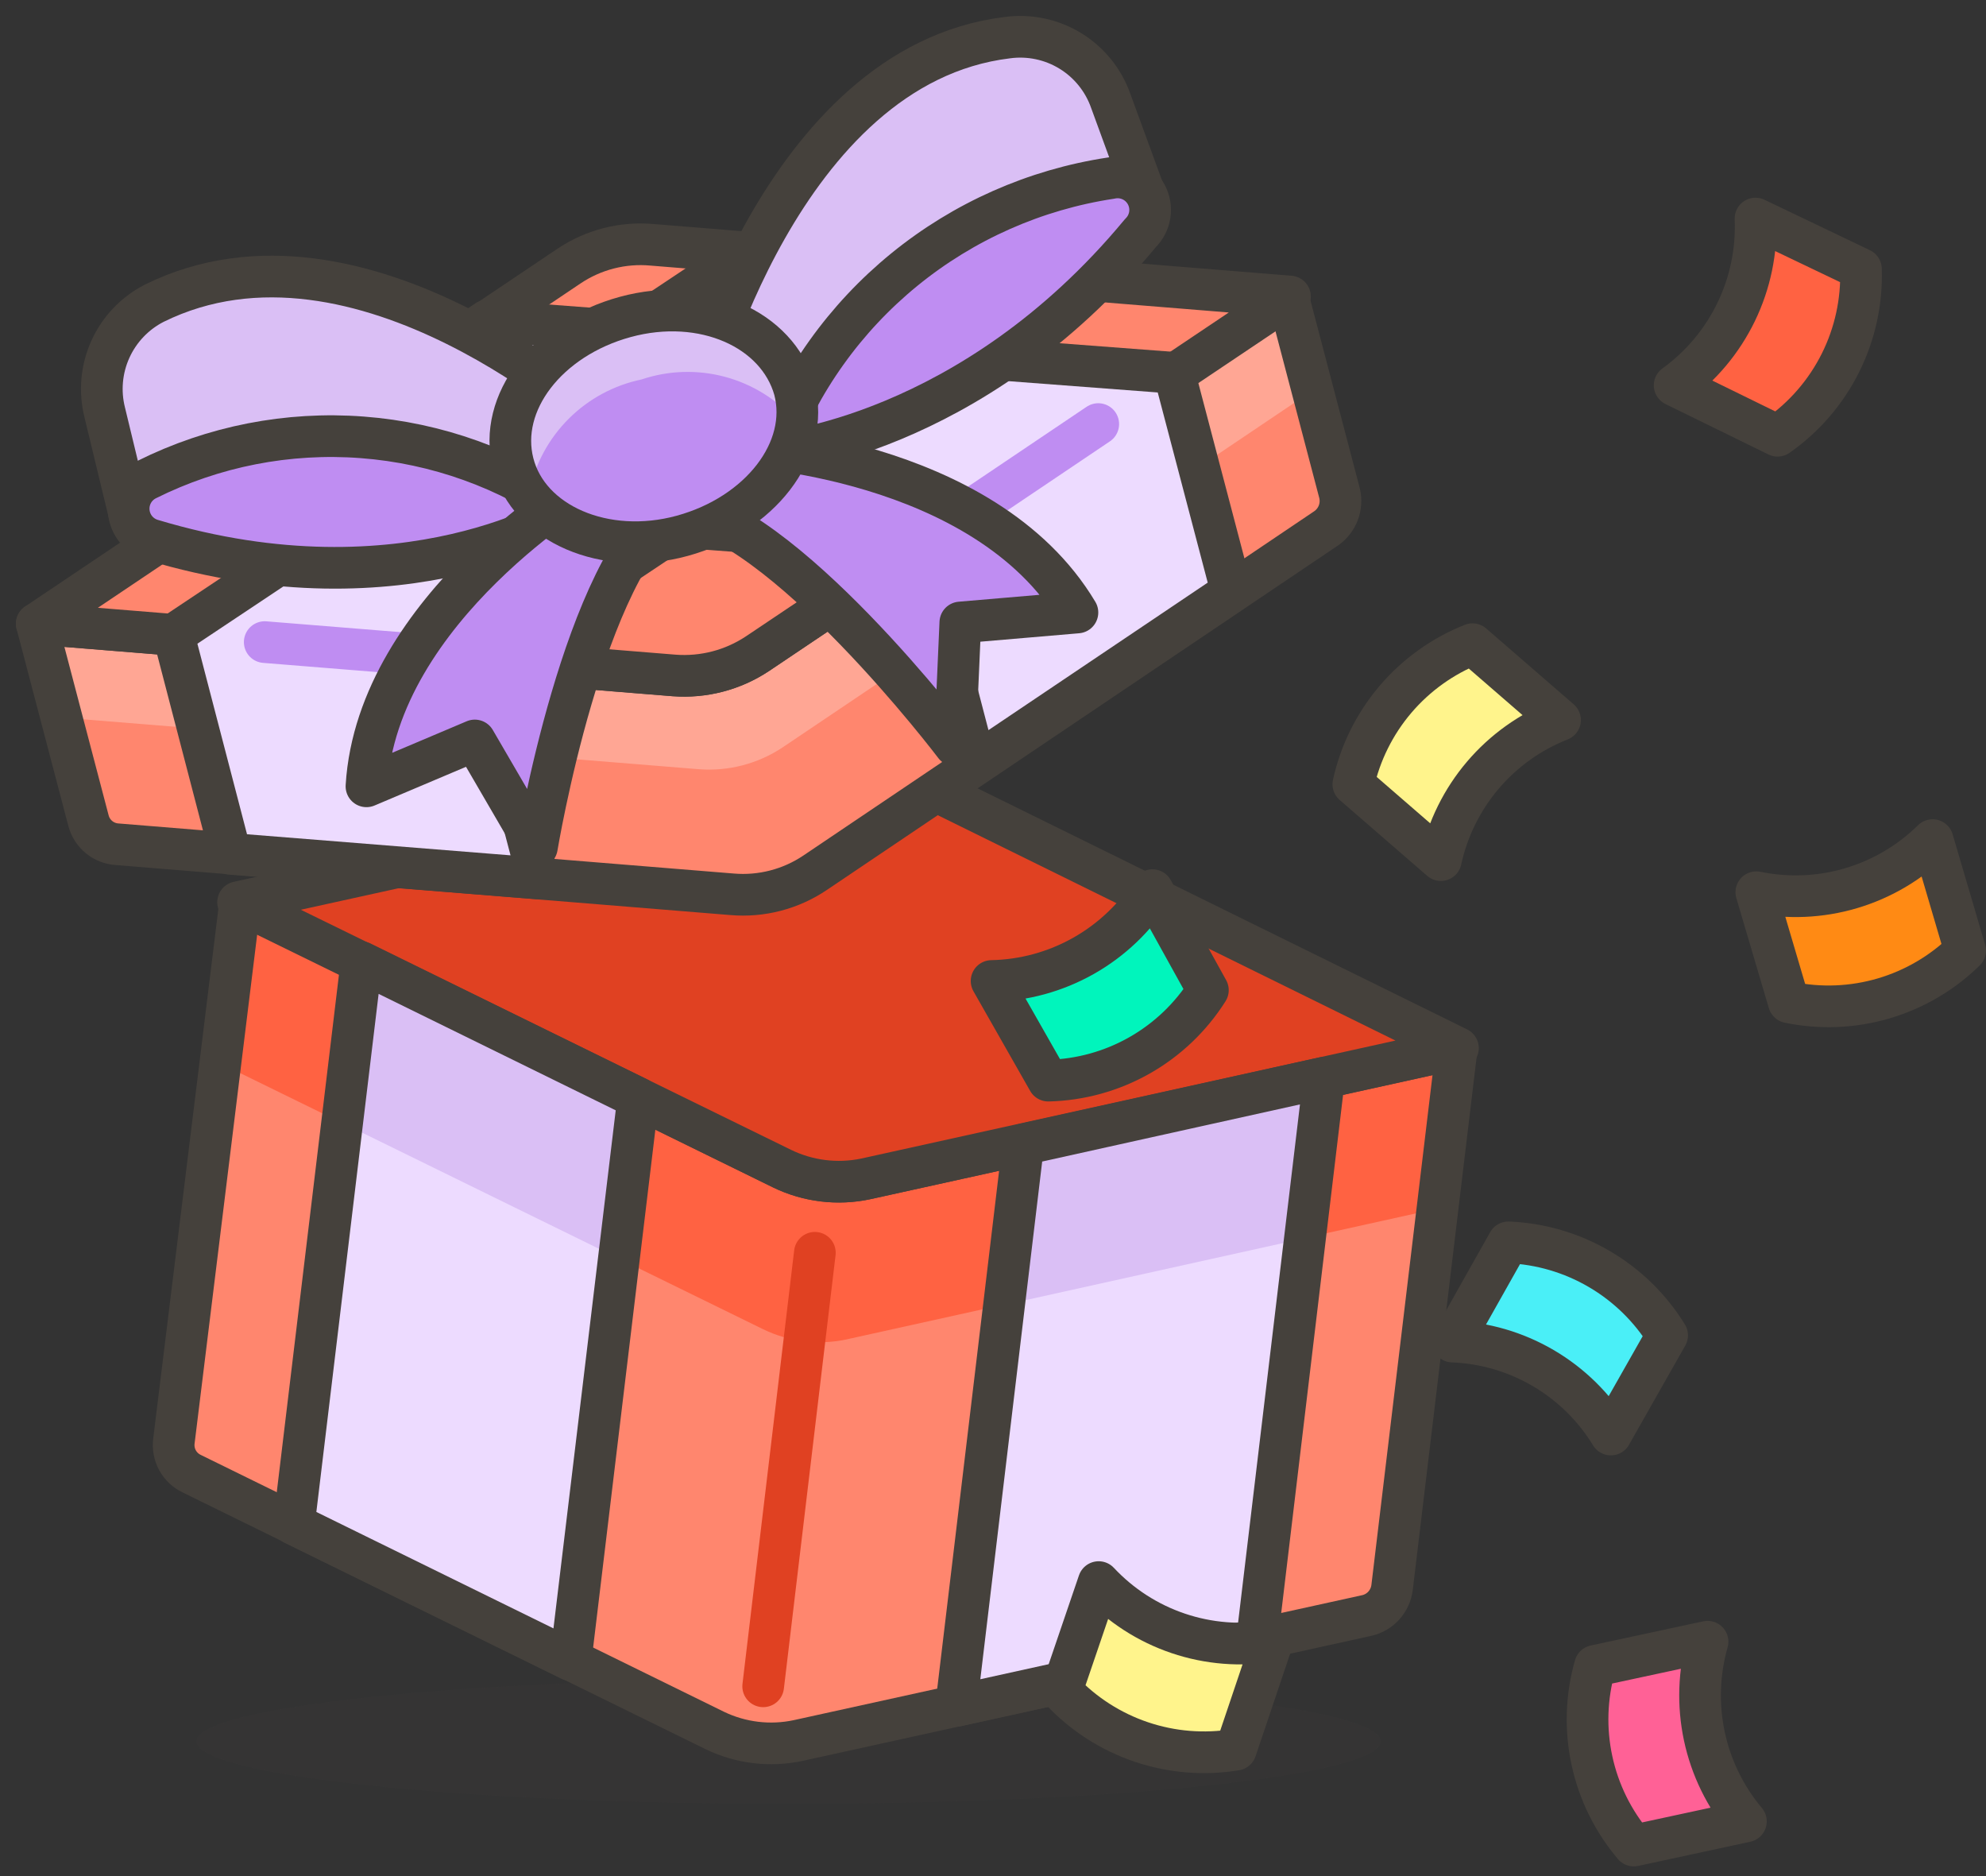 <svg width="108" height="102" viewBox="0 0 108 102" fill="none" xmlns="http://www.w3.org/2000/svg">
<rect x="0" y="0" width="108" height="102" fill="#333333" stroke="none"/>
<path opacity="0.15" d="M10.681 94.674C10.681 95.12 11.514 95.562 13.132 95.975C14.751 96.387 17.123 96.762 20.113 97.078C23.104 97.393 26.654 97.644 30.561 97.815C34.469 97.986 38.657 98.073 42.886 98.073C47.115 98.073 51.303 97.986 55.21 97.815C59.117 97.644 62.668 97.393 65.658 97.078C68.649 96.762 71.021 96.387 72.639 95.975C74.258 95.562 75.091 95.12 75.091 94.674C75.091 94.228 74.258 93.785 72.639 93.373C71.021 92.96 68.649 92.586 65.658 92.27C62.668 91.954 59.117 91.704 55.21 91.533C51.303 91.362 47.115 91.274 42.886 91.274C38.657 91.274 34.469 91.362 30.561 91.533C26.654 91.704 23.104 91.954 20.113 92.27C17.123 92.586 14.751 92.96 13.132 93.373C11.514 93.785 10.681 94.228 10.681 94.674Z" fill="#45413C"/>
<path d="M42.523 63.534L13.06 49.052L9.456 78.356C9.412 78.716 9.482 79.08 9.657 79.398C9.832 79.715 10.103 79.969 10.431 80.124L38.874 94.085C40.282 94.765 41.877 94.957 43.407 94.629L74.342 87.829C74.697 87.745 75.017 87.554 75.26 87.283C75.502 87.011 75.657 86.672 75.702 86.311L79.215 57.007L47.146 64.078C45.588 64.424 43.958 64.232 42.523 63.534Z" fill="#FF866E"/>
<path d="M47.147 64.078C45.615 64.396 44.021 64.196 42.614 63.511L13.151 49.029L11.905 57.777L41.481 72.259C42.887 72.948 44.482 73.147 46.014 72.826L78.174 65.71L79.216 56.984L47.147 64.078Z" fill="#FF6242"/>
<path d="M42.523 63.534L13.06 49.052L9.456 78.356C9.412 78.716 9.482 79.08 9.657 79.398C9.832 79.715 10.103 79.969 10.431 80.124L38.874 94.085C40.282 94.765 41.877 94.957 43.407 94.629L74.342 87.829C74.697 87.745 75.017 87.554 75.26 87.283C75.502 87.011 75.657 86.672 75.702 86.311L79.215 57.007L47.146 64.078C45.588 64.424 43.958 64.232 42.523 63.534V63.534Z" stroke="#45413C" stroke-width="2.266" stroke-linecap="round" stroke-linejoin="round"/>
<path d="M41.502 91.682L44.313 68.112" stroke="#E04122" stroke-width="2.266" stroke-linecap="round" stroke-linejoin="round"/>
<path d="M79.284 56.984L49.821 42.479C48.411 41.802 46.817 41.611 45.288 41.935L12.947 49.052L42.523 63.534C43.929 64.219 45.524 64.418 47.056 64.1L79.284 56.984Z" fill="#E04122" stroke="#45413C" stroke-width="2.266" stroke-linecap="round" stroke-linejoin="round"/>
<path d="M19.655 52.315L15.983 82.866L31.032 90.254L34.704 59.704L19.655 52.315Z" fill="#EDDBFF"/>
<path d="M19.656 52.315L18.591 61.041L33.662 68.429L34.705 59.704L19.656 52.315Z" fill="#DABFF5"/>
<path d="M19.655 52.315L15.983 82.866L31.032 90.254L34.704 59.704L19.655 52.315Z" stroke="#45413C" stroke-width="2.266" stroke-linecap="round" stroke-linejoin="round"/>
<path d="M72.008 58.593L68.359 89.144L51.996 92.747L55.645 62.219L72.008 58.593Z" fill="#EDDBFF"/>
<path d="M72.008 58.593L70.966 67.319L54.602 70.945L55.645 62.219L72.008 58.593Z" fill="#DABFF5"/>
<path d="M72.008 58.593L68.359 89.144L51.996 92.747L55.645 62.219L72.008 58.593Z" stroke="#45413C" stroke-width="2.266" stroke-linecap="round" stroke-linejoin="round"/>
<path d="M36.675 36.723L2 33.912L4.81 44.61C4.901 44.963 5.101 45.278 5.382 45.51C5.663 45.742 6.01 45.879 6.374 45.901L39.803 48.621C41.404 48.76 43.005 48.344 44.336 47.443L72.121 28.722C72.419 28.514 72.647 28.221 72.777 27.882C72.906 27.543 72.93 27.172 72.847 26.819L70.037 16.121L41.186 35.544C39.854 36.426 38.268 36.84 36.675 36.723Z" fill="#FF866E"/>
<path d="M41.186 35.544C39.848 36.431 38.253 36.845 36.653 36.723L2 33.912L3.337 39.012L38.013 41.822C39.612 41.943 41.207 41.528 42.545 40.644L71.396 21.221L70.059 16.121L41.186 35.544Z" fill="#FFA694"/>
<path d="M36.675 36.723L2 33.912L4.81 44.61C4.901 44.963 5.101 45.278 5.382 45.51C5.663 45.742 6.01 45.879 6.374 45.901L39.803 48.621C41.404 48.76 43.005 48.344 44.336 47.443L72.121 28.722C72.419 28.514 72.647 28.221 72.777 27.882C72.906 27.543 72.93 27.172 72.847 26.819L70.037 16.121L41.186 35.544C39.854 36.426 38.268 36.84 36.675 36.723V36.723Z" stroke="#45413C" stroke-width="2.266" stroke-linecap="round" stroke-linejoin="round"/>
<path d="M2 33.913L30.942 14.467C32.275 13.572 33.875 13.164 35.474 13.311L70.15 16.122L41.186 35.544C39.848 36.431 38.253 36.846 36.653 36.723L2 33.913Z" fill="#FF866E" stroke="#45413C" stroke-width="2.266" stroke-linecap="round" stroke-linejoin="round"/>
<path d="M40.642 13.719L9.435 34.502L12.54 46.423L29.265 47.76L26.138 35.861L57.346 15.079L40.642 13.719Z" fill="#EDDBFF" stroke="#45413C" stroke-width="2.266" stroke-linecap="round" stroke-linejoin="round"/>
<path d="M14.396 34.91L22.827 35.59" stroke="#BF8DF2" stroke-width="2.266" stroke-linecap="round" stroke-linejoin="round"/>
<path d="M26.477 17.436L63.849 20.269L66.977 32.167L53.061 41.527L49.956 29.629L12.584 26.796L26.477 17.436Z" fill="#EDDBFF" stroke="#45413C" stroke-width="2.266" stroke-linecap="round" stroke-linejoin="round"/>
<path d="M59.724 23.056L52.721 27.77" stroke="#BF8DF2" stroke-width="2.266" stroke-linecap="round" stroke-linejoin="round"/>
<path d="M42.047 24.643L37.877 21.674C37.877 21.674 42.41 3.543 54.784 2.047C55.974 1.886 57.184 2.141 58.208 2.768C59.232 3.396 60.008 4.358 60.405 5.492L62.354 10.818L42.047 24.643Z" fill="#DABFF5" stroke="#45413C" stroke-width="2.266" stroke-linecap="round" stroke-linejoin="round"/>
<path d="M42.047 24.643C42.047 24.643 52.789 23.804 62.014 12.677C62.288 12.408 62.467 12.059 62.525 11.68C62.583 11.301 62.516 10.913 62.334 10.575C62.153 10.238 61.866 9.968 61.518 9.808C61.17 9.647 60.779 9.604 60.404 9.685C56.286 10.308 52.41 12.024 49.181 14.655C45.952 17.286 43.489 20.735 42.047 24.643Z" fill="#BF8DF2" stroke="#45413C" stroke-width="2.266" stroke-linecap="round" stroke-linejoin="round"/>
<path d="M30.942 27.816L32.778 23.034C32.778 23.034 19.61 10.954 8.392 16.484C7.337 17.023 6.496 17.903 6.006 18.982C5.516 20.06 5.406 21.273 5.695 22.422L7.032 27.952L30.942 27.816Z" fill="#DABFF5" stroke="#45413C" stroke-width="2.266" stroke-linecap="round" stroke-linejoin="round"/>
<path d="M30.942 27.816C30.942 27.816 22.103 33.505 8.278 29.357C7.935 29.259 7.629 29.059 7.401 28.784C7.173 28.509 7.035 28.171 7.003 27.815C6.971 27.459 7.047 27.102 7.222 26.791C7.398 26.479 7.663 26.228 7.983 26.071C11.611 24.263 15.661 23.47 19.703 23.778C23.745 24.085 27.629 25.48 30.942 27.816Z" fill="#BF8DF2" stroke="#45413C" stroke-width="2.266" stroke-linecap="round" stroke-linejoin="round"/>
<path d="M32.075 26.23C32.075 26.23 20.517 33.029 19.928 42.751L25.82 40.258L29.197 46.06C29.197 46.06 31.735 30.694 36.654 27.431L32.075 26.23Z" fill="#BF8DF2" stroke="#45413C" stroke-width="2.266" stroke-linecap="round" stroke-linejoin="round"/>
<path d="M40.144 24.235C40.144 24.235 53.515 24.802 58.592 33.3L52.223 33.844L51.929 40.53C51.929 40.53 42.523 28.11 36.653 27.499L40.144 24.235Z" fill="#BF8DF2" stroke="#45413C" stroke-width="2.266" stroke-linecap="round" stroke-linejoin="round"/>
<path d="M43.202 21.175C44.063 24.462 41.321 27.974 37.106 29.13C32.89 30.286 28.743 28.473 27.904 25.187C27.066 21.901 29.763 18.388 34.001 17.232C38.239 16.076 42.273 17.889 43.202 21.175Z" fill="#BF8DF2"/>
<path d="M34.886 20.631C36.355 20.136 37.937 20.087 39.434 20.49C40.93 20.894 42.273 21.731 43.294 22.898C43.407 22.299 43.407 21.684 43.294 21.085C42.433 17.799 38.308 16.031 34.093 17.141C29.877 18.252 27.135 21.81 27.996 25.096C28.151 25.68 28.42 26.227 28.789 26.705C29.105 25.21 29.85 23.839 30.933 22.761C32.016 21.682 33.389 20.942 34.886 20.631Z" fill="#DABFF5"/>
<path d="M43.202 21.175C44.063 24.462 41.321 27.974 37.106 29.13C32.89 30.286 28.743 28.473 27.904 25.187C27.066 21.901 29.763 18.388 34.001 17.232C38.239 16.076 42.273 17.889 43.202 21.175Z" stroke="#45413C" stroke-width="2.266" stroke-linecap="round" stroke-linejoin="round"/>
<path d="M65.686 53.834C64.756 55.305 63.477 56.524 61.963 57.382C60.449 58.24 58.746 58.711 57.006 58.752L53.923 53.335C55.677 53.301 57.394 52.831 58.921 51.969C60.448 51.107 61.737 49.878 62.672 48.395L65.686 53.834Z" fill="#00F5BC" stroke="#45413C" stroke-width="2.266" stroke-linecap="round" stroke-linejoin="round"/>
<path d="M101.199 14.626C101.258 16.395 100.874 18.15 100.083 19.733C99.291 21.317 98.117 22.677 96.666 23.691L91.068 20.949C92.494 19.919 93.642 18.552 94.409 16.97C95.177 15.388 95.539 13.64 95.465 11.883L101.199 14.626Z" fill="#FF6242" stroke="#45413C" stroke-width="2.266" stroke-linecap="round" stroke-linejoin="round"/>
<path d="M88.847 100.34C87.72 99.01 86.938 97.423 86.571 95.719C86.203 94.016 86.261 92.248 86.739 90.572L92.858 89.257C92.381 90.932 92.322 92.698 92.685 94.401C93.049 96.104 93.824 97.692 94.944 99.025L88.847 100.34Z" fill="#FF6196" stroke="#45413C" stroke-width="2.266" stroke-linecap="round" stroke-linejoin="round"/>
<path d="M106.865 51.681C105.621 52.901 104.095 53.795 102.423 54.285C100.751 54.775 98.984 54.846 97.278 54.491L95.51 48.508C97.218 48.86 98.986 48.786 100.658 48.291C102.33 47.797 103.855 46.899 105.097 45.675L106.865 51.681Z" fill="#FF8A14" stroke="#45413C" stroke-width="2.266" stroke-linecap="round" stroke-linejoin="round"/>
<path d="M82.025 67.545C83.768 67.616 85.467 68.114 86.973 68.996C88.479 69.877 89.745 71.114 90.66 72.599L87.6 77.993C86.693 76.506 85.432 75.266 83.929 74.384C82.427 73.502 80.729 73.006 78.988 72.939L82.025 67.545Z" fill="#4AEFF7" stroke="#45413C" stroke-width="2.266" stroke-linecap="round" stroke-linejoin="round"/>
<path d="M67.203 95.127C65.483 95.41 63.72 95.267 62.069 94.71C60.417 94.153 58.927 93.199 57.73 91.932L59.747 86.016C60.936 87.288 62.421 88.246 64.07 88.803C65.719 89.361 67.481 89.501 69.198 89.212L67.203 95.127Z" fill="#FFF48C" stroke="#45413C" stroke-width="2.266" stroke-linecap="round" stroke-linejoin="round"/>
<path d="M73.595 42.638C73.969 40.935 74.756 39.35 75.886 38.023C77.017 36.695 78.455 35.665 80.076 35.023L84.836 39.148C83.213 39.786 81.772 40.815 80.641 42.143C79.511 43.472 78.725 45.058 78.354 46.763L73.595 42.638Z" fill="#FFF48C" stroke="#45413C" stroke-width="2.266" stroke-linecap="round" stroke-linejoin="round"/>
</svg>
